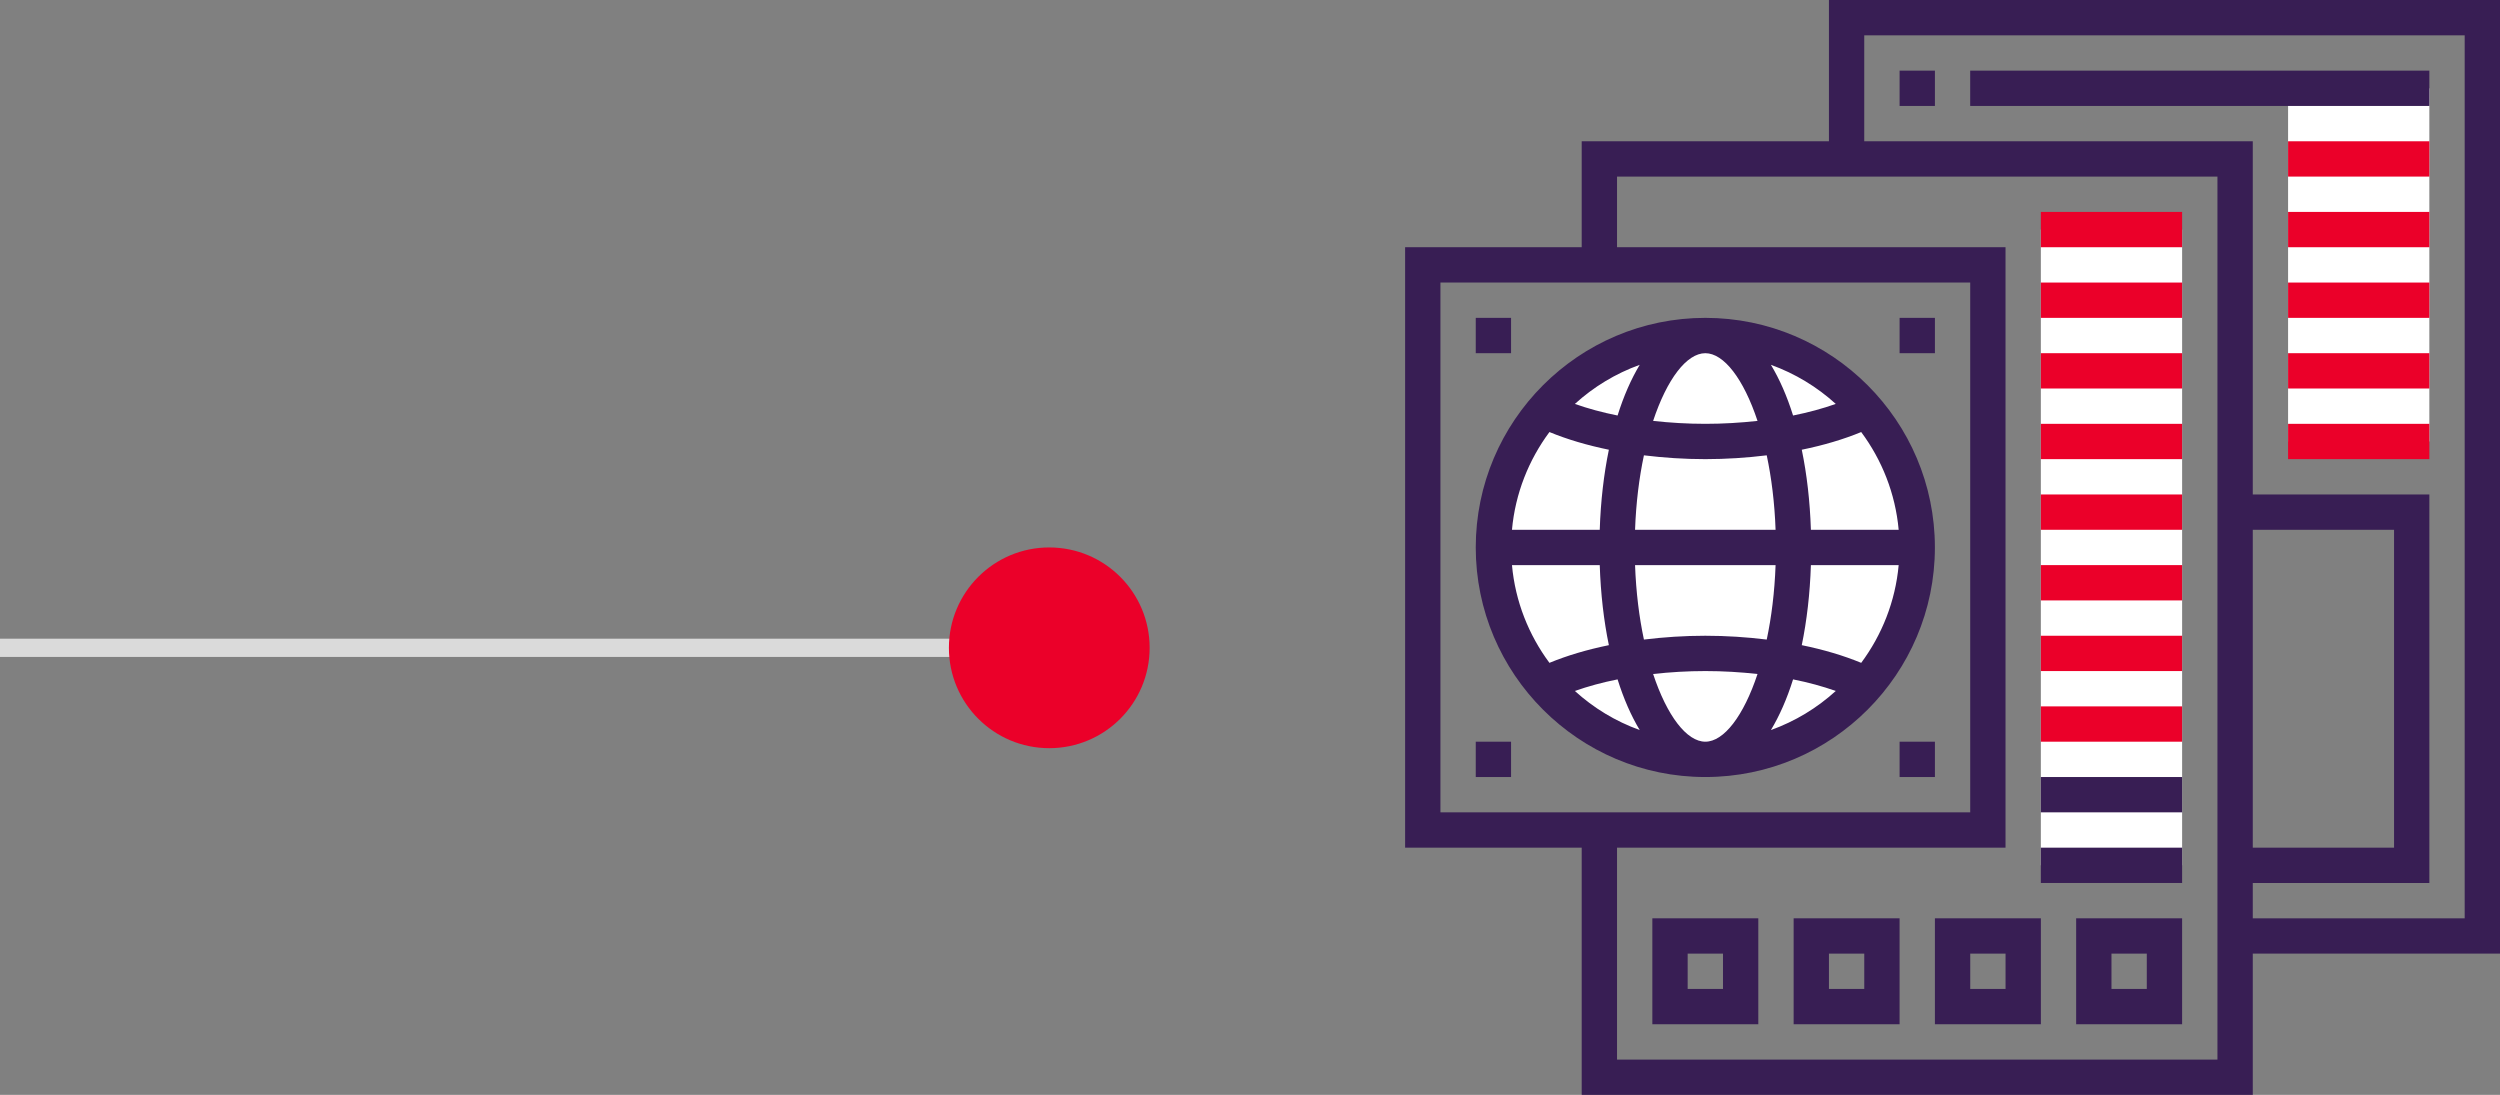 <svg width="137" height="60" viewBox="0 0 137 60" fill="none" xmlns="http://www.w3.org/2000/svg">
<rect x="0" y="0" width="137" height="60" fill="#808080" stroke="none"/>
<line y1="35.5" x2="53" y2="35.5" stroke="#DADADA"/>
<path d="M93.451 41.613C99.864 41.613 105.063 36.414 105.063 30C105.063 23.586 99.864 18.387 93.451 18.387C87.037 18.387 81.838 23.586 81.838 30C81.838 36.414 87.037 41.613 93.451 41.613Z" fill="white"/>
<path d="M111.838 12.581H119.58V47.419H111.838V12.581Z" fill="white"/>
<path d="M125.387 4.839H133.128V24.194H125.387V4.839Z" fill="white"/>
<path d="M93.452 17.419C86.515 17.419 80.871 23.063 80.871 30C80.871 36.937 86.515 42.581 93.452 42.581C100.388 42.581 106.032 36.937 106.032 30C106.032 23.063 100.388 17.419 93.452 17.419ZM96.312 23.065C95.388 23.167 94.431 23.226 93.452 23.226C92.472 23.226 91.515 23.167 90.591 23.065C91.353 20.767 92.434 19.355 93.452 19.355C94.469 19.355 95.551 20.767 96.312 23.065ZM97.046 19.992C98.374 20.471 99.576 21.203 100.6 22.135C99.884 22.388 99.101 22.602 98.26 22.77C97.927 21.704 97.516 20.773 97.046 19.992ZM89.601 29.032C89.654 27.55 89.827 26.174 90.087 24.952C91.173 25.085 92.301 25.161 93.452 25.161C94.602 25.161 95.731 25.085 96.817 24.952C97.076 26.174 97.249 27.55 97.302 29.032H89.601ZM97.302 30.968C97.249 32.45 97.076 33.825 96.817 35.048C95.731 34.915 94.602 34.839 93.452 34.839C92.301 34.839 91.173 34.915 90.087 35.048C89.827 33.826 89.654 32.45 89.601 30.968H97.302ZM88.643 22.77C87.802 22.602 87.019 22.388 86.303 22.135C87.327 21.203 88.53 20.471 89.857 19.992C89.387 20.773 88.977 21.704 88.643 22.77ZM88.166 24.645C87.89 25.983 87.717 27.458 87.666 29.032H82.856C83.037 27.036 83.776 25.202 84.909 23.676C85.874 24.075 86.974 24.401 88.166 24.645ZM87.666 30.968C87.717 32.543 87.889 34.017 88.166 35.355C86.974 35.599 85.874 35.925 84.909 36.324C83.775 34.798 83.037 32.964 82.856 30.968H87.666ZM88.643 37.23C88.977 38.295 89.387 39.226 89.857 40.007C88.53 39.529 87.327 38.797 86.303 37.865C87.019 37.612 87.802 37.397 88.643 37.23ZM90.591 36.935C91.515 36.833 92.472 36.774 93.452 36.774C94.431 36.774 95.388 36.833 96.312 36.935C95.551 39.233 94.469 40.645 93.452 40.645C92.434 40.645 91.353 39.233 90.591 36.935ZM98.26 37.23C99.101 37.397 99.884 37.612 100.6 37.865C99.576 38.797 98.374 39.529 97.046 40.007C97.516 39.226 97.927 38.295 98.26 37.23ZM98.737 35.355C99.013 34.017 99.186 32.542 99.237 30.968H104.047C103.866 32.964 103.127 34.798 101.994 36.324C101.029 35.925 99.93 35.599 98.737 35.355ZM99.237 29.032C99.186 27.457 99.014 25.983 98.737 24.645C99.93 24.401 101.029 24.075 101.994 23.676C103.127 25.203 103.866 27.036 104.047 29.032H99.237Z" fill="#381E54"/>
<path d="M137 0H100.226V7.742H86.677V13.548H77V46.452H86.677V60H123.452V52.258H137V0ZM78.936 15.484H107.968V44.516H78.936V15.484ZM121.516 58.065H88.613V46.452H109.903V13.548H88.613V9.677H121.516V58.065ZM123.452 29.032H131.194V46.452H123.452V29.032ZM135.065 50.323H123.452V48.387H133.129V27.097H123.452V7.742H102.161V1.935H135.065V50.323Z" fill="#381E54"/>
<path d="M113.773 56.129H119.58V50.323H113.773V56.129ZM115.709 52.258H117.644V54.194H115.709V52.258Z" fill="#381E54"/>
<path d="M106.033 56.129H111.84V50.323H106.033V56.129ZM107.969 52.258H109.904V54.194H107.969V52.258Z" fill="#381E54"/>
<path d="M98.291 56.129H104.097V50.323H98.291V56.129ZM100.226 52.258H102.162V54.194H100.226V52.258Z" fill="#381E54"/>
<path d="M90.549 56.129H96.355V50.323H90.549V56.129ZM92.484 52.258H94.42V54.194H92.484V52.258Z" fill="#381E54"/>
<path d="M111.838 11.613H119.58V13.548H111.838V11.613Z" fill="#EB0029"/>
<path d="M111.838 15.484H119.58V17.419H111.838V15.484Z" fill="#EB0029"/>
<path d="M111.838 19.355H119.58V21.29H111.838V19.355Z" fill="#EB0029"/>
<path d="M111.838 23.226H119.58V25.161H111.838V23.226Z" fill="#EB0029"/>
<path d="M111.838 27.097H119.58V29.032H111.838V27.097Z" fill="#EB0029"/>
<path d="M111.838 30.968H119.58V32.903H111.838V30.968Z" fill="#EB0029"/>
<path d="M111.838 34.839H119.58V36.774H111.838V34.839Z" fill="#EB0029"/>
<path d="M111.838 38.71H119.58V40.645H111.838V38.71Z" fill="#EB0029"/>
<path d="M111.838 42.581H119.58V44.516H111.838V42.581Z" fill="#381E54"/>
<path d="M111.838 46.452H119.58V48.387H111.838V46.452Z" fill="#381E54"/>
<path d="M104.098 3.871H106.033V5.806H104.098V3.871Z" fill="#381E54"/>
<path d="M107.967 3.871H133.128V5.806H107.967V3.871Z" fill="#381E54"/>
<path d="M125.387 7.742H133.129V9.677H125.387V7.742Z" fill="#EB0029"/>
<path d="M125.387 11.613H133.129V13.548H125.387V11.613Z" fill="#EB0029"/>
<path d="M125.387 15.484H133.129V17.419H125.387V15.484Z" fill="#EB0029"/>
<path d="M125.387 19.355H133.129V21.29H125.387V19.355Z" fill="#EB0029"/>
<path d="M125.387 23.226H133.129V25.161H125.387V23.226Z" fill="#EB0029"/>
<path d="M80.871 17.419H82.806V19.355H80.871V17.419Z" fill="#381E54"/>
<path d="M80.871 40.645H82.806V42.581H80.871V40.645Z" fill="#381E54"/>
<path d="M104.098 40.645H106.033V42.581H104.098V40.645Z" fill="#381E54"/>
<path d="M104.098 17.419H106.033V19.355H104.098V17.419Z" fill="#381E54"/>
<circle cx="57.5" cy="35.5" r="5.5" fill="#EB0029"/>
</svg>
